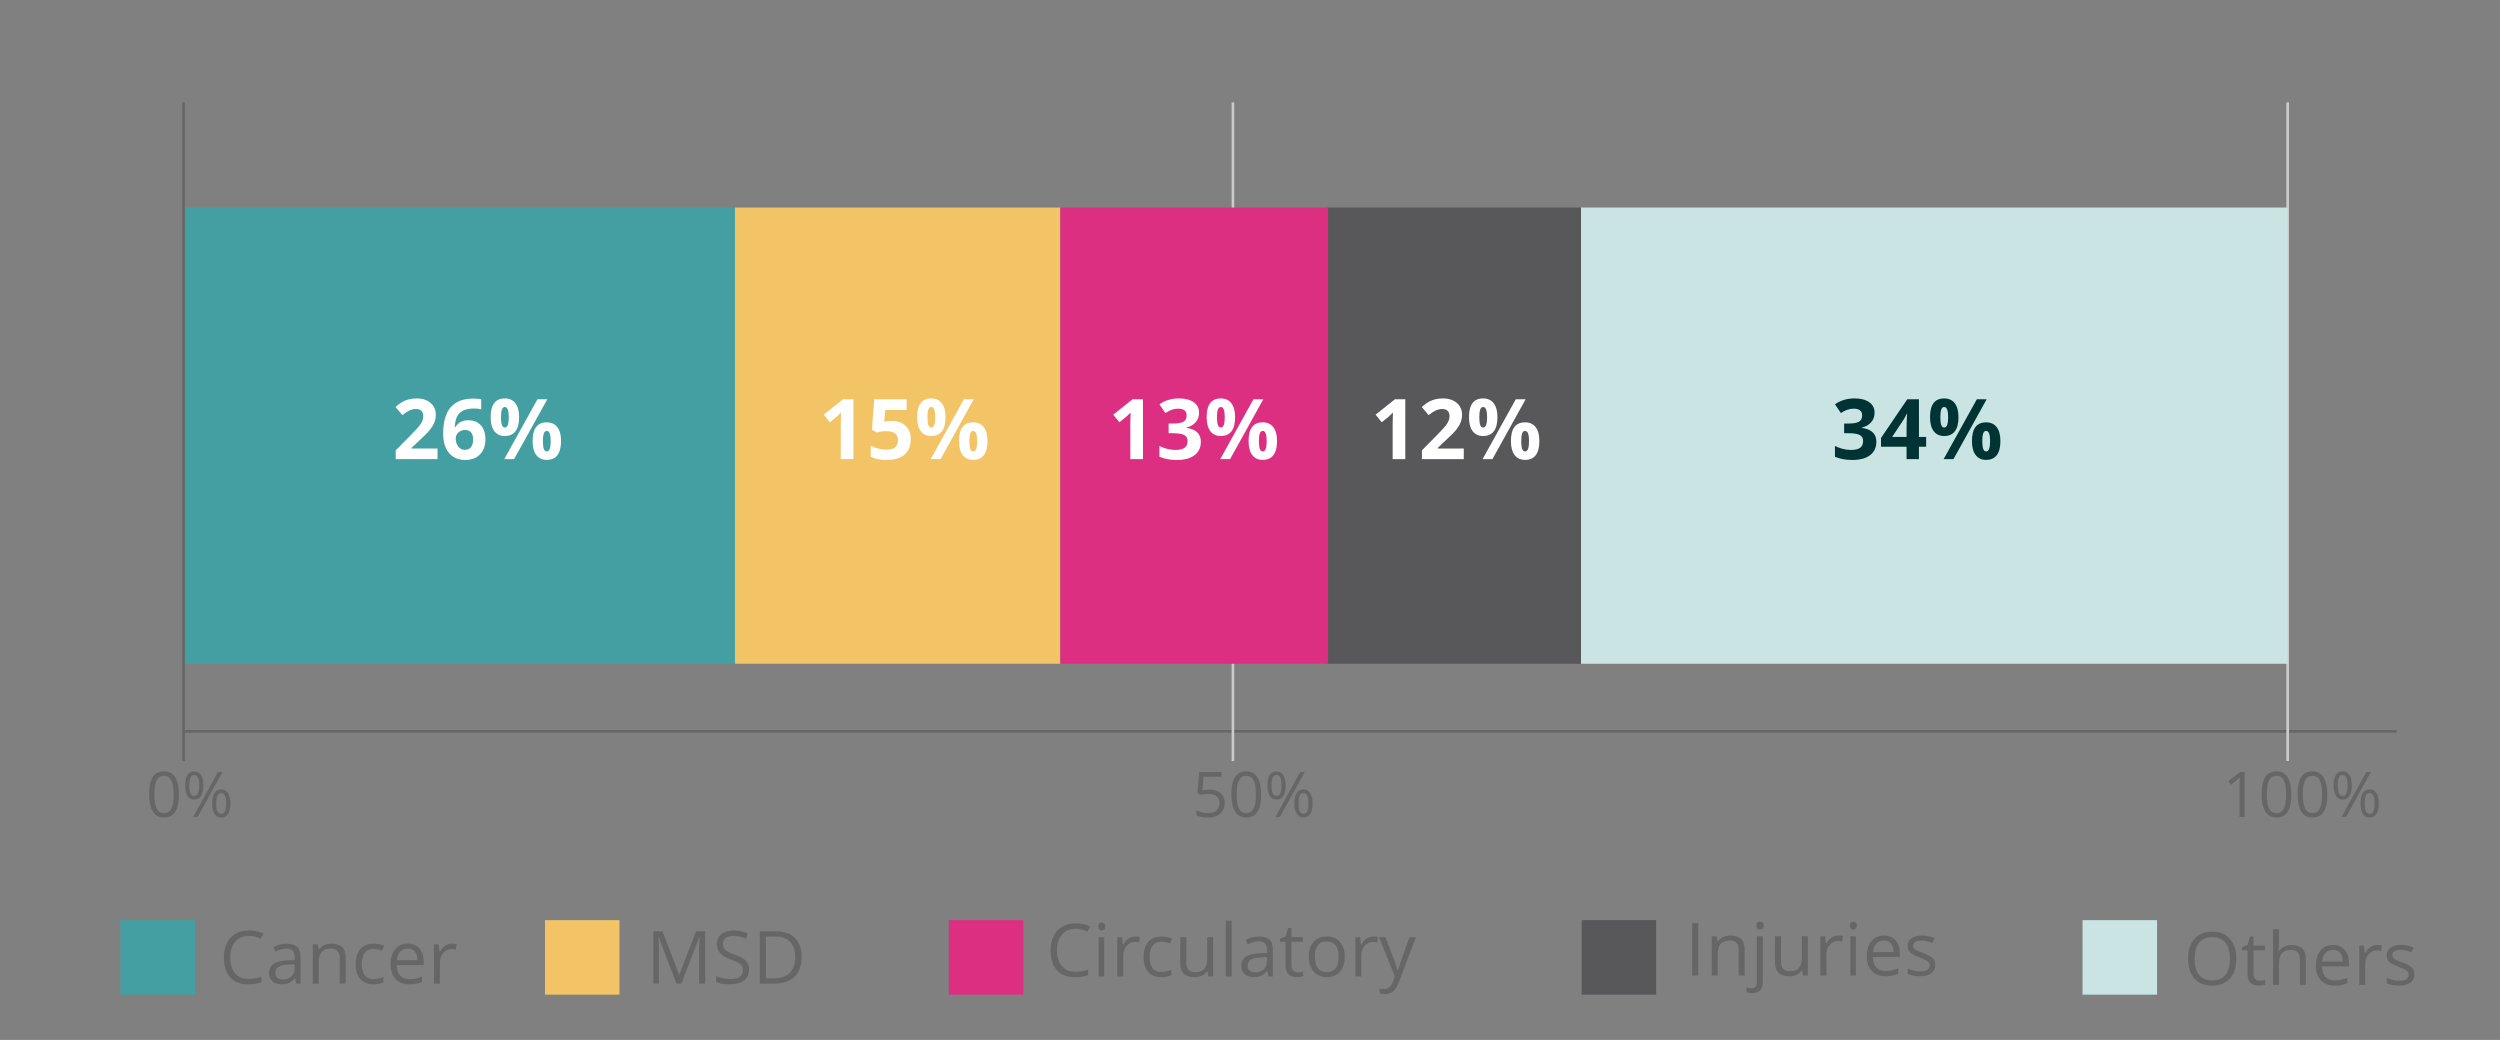 <?xml version="1.0" encoding="utf-8"?>
<!-- Generator: Adobe Illustrator 16.0.0, SVG Export Plug-In . SVG Version: 6.00 Build 0)  -->
<!DOCTYPE svg PUBLIC "-//W3C//DTD SVG 1.1//EN" "http://www.w3.org/Graphics/SVG/1.1/DTD/svg11.dtd">
<svg version="1.1" id="Capa_1" xmlns="http://www.w3.org/2000/svg" xmlns:xlink="http://www.w3.org/1999/xlink" x="0px" y="0px"
	 width="477px" height="198.425px" viewBox="0 0 477 198.425" enable-background="new 0 0 477 198.425" xml:space="preserve">
<rect x="0" y="0" width="477" height="198.425" fill="#808080" stroke="none"/>
<g id="Capa_1_1_">
</g>
<rect x="35.281" y="39.598" fill="#449FA2" width="104.954" height="87.048"/>
<line fill="none" stroke="#666666" stroke-width="0.5" stroke-miterlimit="10" x1="35.029" y1="139.537" x2="457.284" y2="139.537"/>
<g>
	<line fill="none" stroke="#CCCCCC" stroke-width="0.5" stroke-miterlimit="10" x1="235.24" y1="145.203" x2="235.24" y2="19.535"/>
	<line fill="none" stroke="#CCCCCC" stroke-width="0.5" stroke-miterlimit="10" x1="436.49" y1="145.203" x2="436.49" y2="19.535"/>
</g>
<g>
	<path fill="#666666" d="M28.46,151.57c0-1.488,0.23-2.598,0.699-3.318c0.466-0.721,1.178-1.082,2.134-1.082
		c0.929,0,1.634,0.377,2.116,1.129c0.479,0.756,0.723,1.848,0.723,3.273c0,1.479-0.232,2.588-0.699,3.316
		c-0.467,0.73-1.18,1.098-2.14,1.098c-0.925,0-1.628-0.375-2.11-1.121C28.702,154.115,28.46,153.018,28.46,151.57z M29.456,151.57
		c0,1.244,0.146,2.148,0.438,2.717c0.293,0.566,0.759,0.854,1.397,0.854c0.646,0,1.116-0.287,1.404-0.861
		c0.291-0.572,0.438-1.479,0.438-2.701c0-1.229-0.146-2.127-0.438-2.697s-0.759-0.855-1.404-0.855c-0.643,0-1.104,0.279-1.397,0.846
		C29.603,149.425,29.456,150.328,29.456,151.57z"/>
	<path fill="#666666" d="M35.333,149.854c0-0.886,0.145-1.554,0.433-2.002c0.289-0.446,0.717-0.672,1.281-0.672
		c0.563,0,0.997,0.229,1.3,0.694c0.305,0.465,0.455,1.125,0.455,1.979c0,0.895-0.147,1.564-0.445,2.021
		c-0.298,0.455-0.73,0.685-1.31,0.685c-0.542,0-0.963-0.231-1.264-0.697C35.484,151.396,35.333,150.727,35.333,149.854z
		 M36.124,149.854c0,0.666,0.069,1.164,0.217,1.496c0.146,0.334,0.38,0.5,0.706,0.5c0.644,0,0.964-0.666,0.964-1.996
		c0-1.326-0.32-1.987-0.964-1.987c-0.325,0-0.563,0.164-0.706,0.493S36.124,149.188,36.124,149.854z M36.848,155.869l4.739-8.566
		h0.864l-4.739,8.566H36.848z M40.479,153.289c0-0.887,0.146-1.555,0.437-2.002c0.29-0.449,0.718-0.676,1.286-0.676
		c0.552,0,0.979,0.229,1.292,0.688c0.309,0.459,0.463,1.121,0.463,1.988c0,0.887-0.148,1.56-0.446,2.014
		c-0.297,0.455-0.732,0.685-1.309,0.685c-0.555,0-0.979-0.229-1.274-0.694C40.626,154.824,40.479,154.158,40.479,153.289z
		 M41.27,153.289c0,0.668,0.071,1.166,0.217,1.494c0.146,0.328,0.385,0.492,0.711,0.492c0.329,0,0.572-0.16,0.729-0.486
		c0.157-0.324,0.235-0.824,0.235-1.5c0-0.666-0.078-1.162-0.235-1.48c-0.155-0.322-0.398-0.48-0.729-0.48
		c-0.328,0-0.563,0.158-0.711,0.48C41.341,152.126,41.27,152.623,41.27,153.289z"/>
</g>
<g>
	<path fill="#666666" d="M228.276,155.518v-0.938c0.272,0.174,0.612,0.313,1.021,0.412c0.406,0.098,0.808,0.146,1.201,0.146
		c0.688,0,1.222-0.16,1.604-0.48c0.381-0.324,0.57-0.791,0.57-1.402c0-1.191-0.732-1.787-2.199-1.787
		c-0.371,0-0.867,0.057-1.489,0.168l-0.504-0.32l0.325-4.008h4.261v0.893h-3.43l-0.217,2.576c0.449-0.082,0.896-0.123,1.342-0.123
		c0.903,0,1.613,0.225,2.132,0.666c0.521,0.445,0.776,1.055,0.776,1.826c0,0.889-0.282,1.584-0.85,2.09
		c-0.563,0.506-1.343,0.758-2.335,0.758C229.52,155.986,228.783,155.83,228.276,155.518z"/>
	<path fill="#666666" d="M234.955,151.57c0-1.488,0.23-2.598,0.696-3.318c0.469-0.721,1.181-1.082,2.137-1.082
		c0.929,0,1.634,0.377,2.114,1.129c0.48,0.756,0.726,1.848,0.726,3.273c0,1.479-0.232,2.588-0.699,3.316
		c-0.467,0.73-1.18,1.098-2.14,1.098c-0.928,0-1.628-0.375-2.11-1.121C235.196,154.115,234.955,153.018,234.955,151.57z
		 M235.951,151.57c0,1.244,0.146,2.148,0.438,2.717c0.293,0.566,0.76,0.854,1.398,0.854c0.646,0,1.113-0.287,1.404-0.861
		c0.291-0.572,0.438-1.479,0.438-2.701c0-1.229-0.146-2.127-0.438-2.697s-0.758-0.855-1.404-0.855c-0.643,0-1.105,0.279-1.398,0.846
		C236.096,149.425,235.951,150.328,235.951,151.57z"/>
	<path fill="#666666" d="M241.828,149.854c0-0.886,0.143-1.554,0.432-2.002c0.289-0.446,0.717-0.672,1.281-0.672
		c0.563,0,0.998,0.229,1.301,0.694c0.305,0.465,0.455,1.125,0.455,1.979c0,0.895-0.148,1.564-0.445,2.021
		c-0.299,0.455-0.731,0.685-1.311,0.685c-0.541,0-0.963-0.231-1.267-0.697C241.979,151.396,241.828,150.727,241.828,149.854z
		 M242.619,149.854c0,0.666,0.069,1.164,0.217,1.496c0.145,0.334,0.379,0.5,0.705,0.5c0.645,0,0.965-0.666,0.965-1.996
		c0-1.326-0.32-1.987-0.965-1.987c-0.324,0-0.563,0.164-0.705,0.493C242.692,148.689,242.619,149.188,242.619,149.854z
		 M243.342,155.869l4.738-8.566h0.862l-4.737,8.566H243.342z M246.973,153.289c0-0.887,0.146-1.555,0.437-2.002
		c0.286-0.449,0.719-0.676,1.282-0.676c0.556,0,0.982,0.229,1.293,0.688c0.312,0.459,0.466,1.121,0.466,1.988
		c0,0.887-0.148,1.56-0.447,2.014c-0.297,0.455-0.73,0.685-1.312,0.685c-0.551,0-0.977-0.229-1.271-0.694
		C247.121,154.824,246.973,154.158,246.973,153.289z M247.764,153.289c0,0.668,0.072,1.166,0.217,1.494
		c0.146,0.328,0.383,0.492,0.711,0.492c0.33,0,0.572-0.16,0.729-0.486c0.158-0.324,0.236-0.824,0.236-1.5
		c0-0.666-0.078-1.162-0.236-1.48c-0.156-0.322-0.396-0.48-0.729-0.48c-0.328,0-0.563,0.158-0.711,0.48
		C247.836,152.126,247.764,152.623,247.764,153.289z"/>
</g>
<g>
	<path fill="#666666" d="M425.157,149.055l2.271-1.753h0.842v8.566h-0.973v-6.104c0-0.509,0.018-0.986,0.047-1.438
		c-0.082,0.082-0.174,0.168-0.273,0.258c-0.102,0.09-0.563,0.471-1.396,1.144L425.157,149.055z"/>
	<path fill="#666666" d="M431.516,151.57c0-1.488,0.234-2.598,0.699-3.318c0.467-0.721,1.178-1.082,2.135-1.082
		c0.93,0,1.635,0.377,2.115,1.129c0.479,0.756,0.725,1.848,0.725,3.273c0,1.479-0.234,2.588-0.699,3.316
		c-0.467,0.73-1.18,1.098-2.141,1.098c-0.926,0-1.629-0.375-2.109-1.121C431.758,154.115,431.516,153.018,431.516,151.57z
		 M432.512,151.57c0,1.244,0.146,2.148,0.438,2.717c0.292,0.567,0.761,0.854,1.396,0.854c0.646,0,1.117-0.287,1.406-0.861
		c0.291-0.572,0.438-1.479,0.438-2.701c0-1.229-0.146-2.127-0.438-2.697c-0.289-0.57-0.761-0.855-1.406-0.855
		c-0.642,0-1.104,0.279-1.396,0.846C432.656,149.425,432.512,150.328,432.512,151.57z"/>
	<path fill="#666666" d="M438.379,151.57c0-1.488,0.229-2.598,0.696-3.318c0.468-0.719,1.181-1.082,2.136-1.082
		c0.93,0,1.635,0.377,2.114,1.129c0.48,0.756,0.726,1.848,0.726,3.273c0,1.479-0.232,2.588-0.699,3.316
		c-0.467,0.73-1.18,1.098-2.141,1.098c-0.927,0-1.627-0.375-2.109-1.121C438.616,154.115,438.379,153.018,438.379,151.57z
		 M439.375,151.57c0,1.244,0.146,2.148,0.438,2.717c0.293,0.566,0.76,0.854,1.398,0.854c0.646,0,1.112-0.287,1.403-0.861
		c0.291-0.572,0.438-1.479,0.438-2.701c0-1.229-0.146-2.127-0.438-2.697s-0.76-0.855-1.403-0.855s-1.105,0.279-1.398,0.846
		C439.52,149.425,439.375,150.328,439.375,151.57z"/>
	<path fill="#666666" d="M445.252,149.854c0-0.886,0.145-1.554,0.434-2.002c0.287-0.446,0.715-0.672,1.279-0.672
		c0.563,0,0.998,0.229,1.301,0.694c0.305,0.465,0.455,1.125,0.455,1.979c0,0.895-0.148,1.564-0.445,2.021
		c-0.297,0.455-0.734,0.685-1.311,0.685c-0.543,0-0.963-0.231-1.267-0.697C445.401,151.396,445.252,150.727,445.252,149.854z
		 M446.043,149.854c0,0.666,0.069,1.164,0.217,1.496c0.146,0.334,0.381,0.5,0.705,0.5c0.645,0,0.965-0.666,0.965-1.996
		c0-1.326-0.32-1.987-0.965-1.987c-0.324,0-0.563,0.164-0.705,0.493C446.115,148.689,446.043,149.188,446.043,149.854z
		 M446.766,155.869l4.738-8.566h0.86l-4.735,8.566H446.766z M450.397,153.289c0-0.887,0.145-1.555,0.434-2.002
		c0.289-0.449,0.722-0.676,1.285-0.676c0.556,0,0.982,0.229,1.291,0.688c0.313,0.459,0.465,1.121,0.465,1.988
		c0,0.887-0.146,1.56-0.444,2.014c-0.297,0.455-0.732,0.685-1.312,0.685c-0.551,0-0.977-0.229-1.271-0.694
		C450.545,154.824,450.397,154.158,450.397,153.289z M451.188,153.289c0,0.668,0.07,1.166,0.217,1.494
		c0.147,0.328,0.383,0.492,0.711,0.492c0.33,0,0.572-0.16,0.729-0.486c0.158-0.324,0.233-0.824,0.233-1.5
		c0-0.666-0.075-1.162-0.233-1.48c-0.154-0.322-0.398-0.48-0.729-0.48s-0.563,0.158-0.711,0.48
		C451.258,152.126,451.188,152.623,451.188,153.289z"/>
</g>
<rect x="253.147" y="39.598" fill="#58585A" width="48.512" height="87.048"/>
<rect x="301.656" y="39.598" fill="#CAE4E4" width="134.832" height="87.048"/>
<g>
	<path fill="#003333" d="M357.67,78.74c0,0.714-0.22,1.32-0.648,1.82c-0.434,0.5-1.039,0.844-1.82,1.031v0.047
		c0.922,0.114,1.619,0.395,2.097,0.84c0.473,0.445,0.711,1.046,0.711,1.801c0,1.099-0.398,1.954-1.195,2.566
		c-0.797,0.612-1.938,0.918-3.414,0.918c-1.24,0-2.34-0.206-3.297-0.617v-2.055c0.438,0.224,0.93,0.406,1.461,0.547
		c0.531,0.141,1.057,0.211,1.578,0.211c0.797,0,1.385-0.136,1.766-0.406c0.379-0.271,0.57-0.706,0.57-1.305
		c0-0.536-0.219-0.917-0.656-1.141c-0.437-0.224-1.137-0.336-2.094-0.336h-0.867v-1.852h0.883c0.888,0,1.531-0.116,1.941-0.348
		c0.408-0.231,0.613-0.629,0.613-1.191c0-0.864-0.543-1.297-1.625-1.297c-0.375,0-0.761,0.063-1.146,0.188
		c-0.389,0.125-0.82,0.341-1.293,0.648l-1.117-1.664c1.041-0.75,2.283-1.125,3.729-1.125c1.182,0,2.113,0.239,2.801,0.719
		C357.323,77.22,357.67,77.886,357.67,78.74z"/>
	<path fill="#003333" d="M367.506,85.24h-1.375v2.367h-2.359V85.24h-4.875v-1.68l5.008-7.375h2.229v7.18h1.375L367.506,85.24
		L367.506,85.24z M363.772,83.365v-1.938c0-0.323,0.012-0.792,0.039-1.406c0.025-0.614,0.047-0.972,0.063-1.07h-0.063
		c-0.193,0.427-0.426,0.844-0.695,1.25l-2.094,3.164H363.772z"/>
	<path fill="#003333" d="M373.678,79.592c0,1.198-0.232,2.098-0.695,2.699c-0.465,0.602-1.145,0.902-2.039,0.902
		c-0.856,0-1.521-0.309-1.992-0.926c-0.469-0.617-0.703-1.509-0.703-2.676c0-2.38,0.898-3.57,2.695-3.57
		c0.879,0,1.555,0.309,2.027,0.926C373.442,77.564,373.678,78.446,373.678,79.592z M370.217,79.607c0,0.661,0.059,1.155,0.176,1.48
		c0.117,0.325,0.305,0.488,0.566,0.488c0.5,0,0.75-0.656,0.75-1.969c0-1.302-0.25-1.953-0.75-1.953c-0.265,0-0.449,0.16-0.566,0.48
		C370.276,78.453,370.217,78.946,370.217,79.607z M379.053,76.186l-6.336,11.422h-1.875l6.336-11.422H379.053z M381.678,84.154
		c0,1.192-0.232,2.09-0.695,2.691c-0.465,0.604-1.145,0.902-2.039,0.902c-0.856,0-1.521-0.309-1.992-0.926
		c-0.469-0.617-0.703-1.507-0.703-2.668c0-2.38,0.898-3.57,2.695-3.57c0.879,0,1.555,0.309,2.027,0.926
		C381.442,82.127,381.678,83.009,381.678,84.154z M378.217,84.17c0,0.661,0.059,1.155,0.176,1.48
		c0.117,0.325,0.305,0.488,0.566,0.488c0.5,0,0.75-0.656,0.75-1.969c0-1.302-0.25-1.953-0.75-1.953c-0.265,0-0.449,0.16-0.566,0.48
		C378.276,83.016,378.217,83.509,378.217,84.17z"/>
</g>
<g>
	<path fill="#FFFFFF" d="M268.133,87.607h-2.414v-6.609l0.023-1.086l0.036-1.188c-0.397,0.401-0.68,0.664-0.836,0.789l-1.313,1.055
		l-1.164-1.453l3.68-2.93h1.984L268.133,87.607L268.133,87.607z"/>
	<path fill="#FFFFFF" d="M279.281,87.607h-7.981v-1.68l2.867-2.898c0.85-0.87,1.401-1.473,1.664-1.809
		c0.262-0.336,0.446-0.646,0.563-0.934c0.115-0.286,0.172-0.583,0.172-0.891c0-0.458-0.125-0.8-0.379-1.023
		c-0.252-0.224-0.59-0.336-1.012-0.336c-0.441,0-0.871,0.102-1.289,0.305c-0.416,0.203-0.854,0.492-1.305,0.867l-1.313-1.555
		c0.563-0.479,1.029-0.817,1.398-1.016c0.371-0.198,0.771-0.351,1.211-0.457c0.438-0.106,0.928-0.16,1.469-0.16
		c0.715,0,1.344,0.13,1.891,0.391c0.549,0.261,0.976,0.625,1.273,1.094c0.303,0.469,0.453,1.005,0.453,1.609
		c0,0.526-0.092,1.02-0.277,1.479c-0.184,0.461-0.471,0.934-0.856,1.418c-0.39,0.484-1.07,1.175-2.054,2.07l-1.469,1.383v0.109
		h4.979v2.034H279.281z"/>
	<path fill="#FFFFFF" d="M285.711,79.592c0,1.198-0.23,2.098-0.695,2.699c-0.463,0.602-1.143,0.902-2.039,0.902
		c-0.856,0-1.521-0.309-1.992-0.926c-0.469-0.617-0.703-1.509-0.703-2.676c0-2.38,0.898-3.57,2.695-3.57
		c0.881,0,1.56,0.309,2.027,0.926C285.477,77.564,285.711,78.446,285.711,79.592z M282.25,79.607c0,0.661,0.059,1.155,0.176,1.48
		c0.117,0.325,0.307,0.488,0.566,0.488c0.5,0,0.75-0.656,0.75-1.969c0-1.302-0.25-1.953-0.75-1.953c-0.263,0-0.449,0.16-0.566,0.48
		C282.309,78.453,282.25,78.946,282.25,79.607z M291.086,76.186l-6.336,11.422h-1.875l6.336-11.422H291.086z M293.711,84.154
		c0,1.192-0.23,2.09-0.695,2.691c-0.463,0.604-1.143,0.902-2.039,0.902c-0.856,0-1.521-0.309-1.992-0.926
		c-0.469-0.617-0.703-1.507-0.703-2.668c0-2.38,0.898-3.57,2.695-3.57c0.881,0,1.56,0.309,2.027,0.926
		C293.477,82.127,293.711,83.009,293.711,84.154z M290.25,84.17c0,0.661,0.059,1.155,0.176,1.48
		c0.117,0.325,0.307,0.488,0.566,0.488c0.5,0,0.75-0.656,0.75-1.969c0-1.302-0.25-1.953-0.75-1.953c-0.263,0-0.449,0.16-0.566,0.48
		C290.309,83.016,290.25,83.509,290.25,84.17z"/>
</g>
<g>
	<rect x="140.235" y="39.598" fill="#F2C466" width="62.075" height="87.048"/>
	<g>
		<path fill="#FFFFFF" d="M162.835,87.607h-2.414v-6.609l0.021-1.086l0.039-1.188c-0.398,0.401-0.68,0.664-0.836,0.789l-1.313,1.055
			l-1.164-1.453l3.68-2.93h1.984L162.835,87.607L162.835,87.607z"/>
		<path fill="#FFFFFF" d="M170.156,80.311c1.104,0,1.98,0.31,2.637,0.93c0.654,0.62,0.979,1.469,0.979,2.547
			c0,1.276-0.394,2.258-1.18,2.945s-1.911,1.031-3.375,1.031c-1.271,0-2.297-0.206-3.078-0.617v-2.086
			c0.411,0.219,0.894,0.397,1.438,0.535c0.547,0.138,1.063,0.207,1.555,0.207c1.474,0,2.211-0.604,2.211-1.813
			c0-1.151-0.763-1.727-2.289-1.727c-0.276,0-0.581,0.027-0.914,0.082c-0.333,0.055-0.604,0.113-0.813,0.176l-0.961-0.516l0.43-5.82
			h6.195v2.047h-4.078l-0.211,2.242l0.271-0.055C169.293,80.347,169.686,80.311,170.156,80.311z"/>
		<path fill="#FFFFFF" d="M180.413,79.592c0,1.198-0.231,2.098-0.695,2.699s-1.144,0.902-2.039,0.902
			c-0.856,0-1.521-0.309-1.992-0.926c-0.469-0.617-0.703-1.509-0.703-2.676c0-2.38,0.898-3.57,2.695-3.57
			c0.88,0,1.556,0.309,2.027,0.926C180.177,77.564,180.413,78.446,180.413,79.592z M176.952,79.607c0,0.661,0.059,1.155,0.176,1.48
			c0.117,0.325,0.306,0.488,0.563,0.488c0.5,0,0.75-0.656,0.75-1.969c0-1.302-0.25-1.953-0.75-1.953c-0.261,0-0.446,0.16-0.563,0.48
			C177.011,78.453,176.952,78.946,176.952,79.607z M185.788,76.186l-6.336,11.422h-1.875l6.336-11.422H185.788z M188.413,84.154
			c0,1.192-0.232,2.09-0.696,2.691c-0.464,0.604-1.144,0.902-2.039,0.902c-0.859,0-1.521-0.309-1.992-0.926
			c-0.469-0.617-0.703-1.507-0.703-2.668c0-2.38,0.898-3.57,2.695-3.57c0.88,0,1.556,0.309,2.027,0.926
			C188.177,82.127,188.413,83.009,188.413,84.154z M184.952,84.17c0,0.661,0.059,1.155,0.176,1.48
			c0.117,0.325,0.306,0.488,0.563,0.488c0.5,0,0.75-0.656,0.75-1.969c0-1.302-0.25-1.953-0.75-1.953c-0.261,0-0.446,0.16-0.563,0.48
			C185.011,83.016,184.952,83.509,184.952,84.17z"/>
	</g>
</g>
<g>
	<rect x="202.31" y="39.598" fill="#DC2F82" width="51.088" height="87.048"/>
	<g>
		<path fill="#FFFFFF" d="M218.079,87.607h-2.414v-6.609l0.021-1.086l0.039-1.188c-0.398,0.401-0.68,0.664-0.836,0.789l-1.313,1.055
			l-1.164-1.453l3.68-2.93h1.984L218.079,87.607L218.079,87.607z"/>
		<path fill="#FFFFFF" d="M228.782,78.74c0,0.714-0.219,1.32-0.648,1.82s-1.039,0.844-1.82,1.031v0.047
			c0.925,0.114,1.62,0.395,2.097,0.84c0.474,0.445,0.711,1.046,0.711,1.801c0,1.099-0.398,1.954-1.195,2.566
			c-0.797,0.612-1.935,0.918-3.414,0.918c-1.239,0-2.339-0.206-3.297-0.617v-2.055c0.442,0.224,0.93,0.406,1.461,0.547
			c0.531,0.141,1.059,0.211,1.578,0.211c0.797,0,1.386-0.136,1.766-0.406c0.381-0.27,0.57-0.706,0.57-1.305
			c0-0.536-0.219-0.917-0.656-1.141c-0.437-0.224-1.136-0.336-2.094-0.336h-0.867v-1.852h0.883c0.889,0,1.532-0.116,1.941-0.348
			s0.613-0.629,0.613-1.191c0-0.864-0.542-1.297-1.625-1.297c-0.375,0-0.757,0.063-1.146,0.188
			c-0.388,0.125-0.816,0.341-1.293,0.648l-1.117-1.664c1.042-0.75,2.284-1.125,3.729-1.125c1.183,0,2.116,0.239,2.801,0.719
			C228.442,77.219,228.782,77.886,228.782,78.74z"/>
		<path fill="#FFFFFF" d="M235.657,79.592c0,1.198-0.231,2.098-0.695,2.699s-1.144,0.902-2.039,0.902
			c-0.859,0-1.521-0.309-1.992-0.926c-0.469-0.617-0.703-1.509-0.703-2.676c0-2.38,0.898-3.57,2.695-3.57
			c0.88,0,1.556,0.309,2.027,0.926C235.421,77.564,235.657,78.446,235.657,79.592z M232.197,79.607c0,0.661,0.059,1.155,0.176,1.48
			c0.117,0.325,0.306,0.488,0.563,0.488c0.5,0,0.75-0.656,0.75-1.969c0-1.302-0.25-1.953-0.75-1.953c-0.261,0-0.446,0.16-0.563,0.48
			C232.255,78.453,232.197,78.946,232.197,79.607z M241.032,76.186l-6.336,11.422h-1.875l6.336-11.422H241.032z M243.657,84.154
			c0,1.192-0.231,2.09-0.695,2.691c-0.464,0.601-1.144,0.902-2.039,0.902c-0.859,0-1.521-0.309-1.992-0.926
			c-0.469-0.617-0.703-1.507-0.703-2.668c0-2.38,0.898-3.57,2.695-3.57c0.88,0,1.556,0.309,2.027,0.926
			C243.421,82.126,243.657,83.009,243.657,84.154z M240.197,84.17c0,0.661,0.059,1.155,0.176,1.48
			c0.117,0.325,0.306,0.488,0.563,0.488c0.5,0,0.75-0.656,0.75-1.969c0-1.302-0.25-1.953-0.75-1.953c-0.261,0-0.446,0.16-0.563,0.48
			C240.255,83.016,240.197,83.509,240.197,84.17z"/>
	</g>
</g>
<g>
	<path fill="#FFFFFF" d="M83.484,87.607H75.5v-1.68l2.867-2.898c0.849-0.87,1.4-1.473,1.661-1.809
		c0.264-0.336,0.448-0.646,0.563-0.934s0.172-0.583,0.172-0.891c0-0.458-0.126-0.8-0.379-1.023c-0.253-0.223-0.59-0.336-1.012-0.336
		c-0.442,0-0.872,0.102-1.289,0.305c-0.417,0.203-0.854,0.492-1.308,0.867l-1.313-1.555c0.563-0.479,1.028-0.817,1.396-1.016
		c0.369-0.199,0.772-0.351,1.212-0.457c0.438-0.106,0.928-0.16,1.47-0.16c0.714,0,1.344,0.13,1.891,0.391
		c0.547,0.261,0.975,0.625,1.273,1.094c0.301,0.469,0.453,1.005,0.453,1.609c0,0.526-0.096,1.02-0.277,1.479
		c-0.184,0.46-0.472,0.934-0.859,1.418c-0.387,0.484-1.068,1.175-2.051,2.07l-1.469,1.383v0.109h4.977v2.034H83.484z"/>
	<path fill="#FFFFFF" d="M84.554,82.756c0-2.261,0.479-3.942,1.434-5.047c0.956-1.105,2.39-1.656,4.293-1.656
		c0.651,0,1.161,0.039,1.531,0.117v1.93c-0.464-0.104-0.922-0.156-1.375-0.156c-0.828,0-1.504,0.125-2.024,0.375
		c-0.523,0.25-0.915,0.62-1.179,1.109c-0.261,0.489-0.414,1.185-0.461,2.086h0.104c0.516-0.886,1.341-1.328,2.477-1.328
		c1.021,0,1.82,0.32,2.398,0.961s0.867,1.526,0.867,2.656c0,1.219-0.347,2.184-1.031,2.896c-0.688,0.711-1.644,1.066-2.859,1.066
		c-0.844,0-1.579-0.195-2.207-0.586c-0.628-0.391-1.109-0.961-1.453-1.711C84.726,84.717,84.554,83.813,84.554,82.756z
		 M88.679,85.834c0.516,0,0.911-0.173,1.188-0.52c0.274-0.347,0.411-0.84,0.411-1.48c0-0.558-0.129-0.996-0.387-1.316
		s-0.646-0.48-1.168-0.48c-0.489,0-0.907,0.159-1.254,0.477s-0.52,0.688-0.52,1.109c0,0.62,0.161,1.144,0.485,1.57
		C87.765,85.62,88.179,85.834,88.679,85.834z"/>
	<path fill="#FFFFFF" d="M99.047,79.592c0,1.198-0.231,2.098-0.695,2.699s-1.144,0.902-2.039,0.902
		c-0.856,0-1.521-0.309-1.992-0.926c-0.469-0.617-0.7-1.509-0.7-2.676c0-2.38,0.896-3.57,2.692-3.57c0.88,0,1.559,0.309,2.027,0.926
		C98.811,77.564,99.047,78.446,99.047,79.592z M95.586,79.607c0,0.661,0.059,1.155,0.176,1.48c0.117,0.325,0.306,0.488,0.566,0.488
		c0.5,0,0.75-0.656,0.75-1.969c0-1.302-0.25-1.953-0.75-1.953c-0.264,0-0.449,0.16-0.566,0.48
		C95.645,78.453,95.586,78.946,95.586,79.607z M104.422,76.186l-6.336,11.422h-1.875l6.336-11.422H104.422z M107.047,84.154
		c0,1.192-0.231,2.09-0.695,2.691c-0.464,0.601-1.144,0.902-2.039,0.902c-0.856,0-1.521-0.309-1.992-0.926
		c-0.469-0.617-0.7-1.507-0.7-2.668c0-2.38,0.896-3.57,2.692-3.57c0.88,0,1.559,0.309,2.027,0.926
		C106.811,82.126,107.047,83.009,107.047,84.154z M103.586,84.17c0,0.661,0.059,1.155,0.176,1.48
		c0.117,0.325,0.306,0.488,0.566,0.488c0.5,0,0.75-0.656,0.75-1.969c0-1.302-0.25-1.953-0.75-1.953c-0.264,0-0.449,0.16-0.566,0.48
		C103.645,83.016,103.586,83.509,103.586,84.17z"/>
</g>
<line fill="none" stroke="#666666" stroke-width="0.5" stroke-miterlimit="10" x1="35.029" y1="145.203" x2="35.029" y2="19.535"/>
<g>
	<g>
		<rect x="22.99" y="175.564" fill="#449FA2" width="14.217" height="14.217"/>
		<g>
			<path fill="#666666" d="M42.717,182.66c0-1.029,0.188-1.932,0.57-2.707c0.381-0.771,0.936-1.369,1.662-1.789
				c0.725-0.418,1.579-0.629,2.563-0.629c1.049,0,1.965,0.191,2.748,0.574l-0.492,0.998c-0.756-0.355-1.516-0.533-2.271-0.533
				c-1.101,0-1.965,0.365-2.604,1.098c-0.635,0.73-0.953,1.73-0.953,3.002c0,1.309,0.31,2.316,0.921,3.027
				c0.612,0.713,1.485,1.07,2.62,1.07c0.697,0,1.492-0.125,2.39-0.377v1.021c-0.691,0.262-1.551,0.396-2.563,0.396
				c-1.475,0-2.604-0.446-3.397-1.343C43.115,185.576,42.717,184.307,42.717,182.66z"/>
			<path fill="#666666" d="M51.336,185.609c0-1.51,1.213-2.301,3.637-2.373l1.271-0.041v-0.471c0-0.598-0.125-1.035-0.379-1.318
				c-0.255-0.283-0.654-0.426-1.214-0.426c-0.623,0-1.325,0.191-2.112,0.582l-0.354-0.871c0.369-0.197,0.771-0.354,1.213-0.465
				c0.438-0.111,0.881-0.168,1.322-0.168c0.896,0,1.555,0.195,1.982,0.594c0.43,0.396,0.646,1.033,0.646,1.908v5.109h-0.84
				l-0.228-1.053H56.23c-0.373,0.463-0.746,0.777-1.117,0.941c-0.366,0.164-0.832,0.246-1.389,0.246
				c-0.746,0-1.33-0.188-1.754-0.572C51.547,186.855,51.336,186.314,51.336,185.609z M52.541,185.623
				c0,0.412,0.123,0.729,0.371,0.941s0.594,0.32,1.041,0.32c0.705,0,1.258-0.191,1.657-0.584c0.404-0.389,0.604-0.934,0.604-1.635
				v-0.682l-1.133,0.049c-0.898,0.031-1.549,0.174-1.947,0.424C52.74,184.708,52.541,185.098,52.541,185.623z"/>
			<path fill="#666666" d="M59.683,187.673v-7.491h0.924l0.187,1.012h0.057c0.23-0.362,0.562-0.646,0.979-0.849
				c0.42-0.2,0.887-0.301,1.399-0.301c0.9,0,1.582,0.217,2.035,0.651c0.455,0.437,0.688,1.132,0.688,2.089v4.889h-1.137v-4.854
				c0-0.612-0.141-1.067-0.418-1.37c-0.274-0.302-0.713-0.451-1.307-0.451c-0.781,0-1.355,0.211-1.723,0.637
				c-0.365,0.429-0.55,1.125-0.55,2.105v3.938h-1.135V187.673z"/>
			<path fill="#666666" d="M67.859,183.977c0-1.254,0.304-2.224,0.898-2.906c0.6-0.685,1.457-1.024,2.574-1.024
				c0.356,0,0.721,0.039,1.08,0.117c0.356,0.076,0.643,0.168,0.848,0.272l-0.35,0.963c-0.25-0.103-0.523-0.185-0.82-0.25
				c-0.295-0.063-0.557-0.101-0.785-0.101c-1.521,0-2.283,0.974-2.283,2.912c0,0.922,0.188,1.627,0.56,2.119
				c0.373,0.492,0.922,0.737,1.649,0.737c0.623,0,1.267-0.135,1.92-0.401v1.004c-0.502,0.263-1.133,0.392-1.895,0.392
				c-1.084,0-1.922-0.334-2.512-1.002C68.154,186.143,67.859,185.197,67.859,183.977z"/>
			<path fill="#666666" d="M74.525,183.988c0-1.207,0.295-2.166,0.892-2.877c0.594-0.711,1.391-1.066,2.391-1.066
				c0.938,0,1.676,0.311,2.221,0.928c0.545,0.615,0.816,1.436,0.816,2.441v0.719H75.69c0.021,0.883,0.246,1.549,0.668,2.002
				c0.422,0.457,1.021,0.688,1.785,0.688c0.803,0,1.6-0.17,2.385-0.506v1.014c-0.397,0.172-0.776,0.297-1.135,0.371
				c-0.354,0.074-0.787,0.111-1.291,0.111c-1.104,0-1.979-0.336-2.615-1.014C74.845,186.123,74.525,185.188,74.525,183.988z
				 M75.713,183.208h3.926c0-0.715-0.16-1.265-0.479-1.644c-0.318-0.381-0.775-0.571-1.369-0.571c-0.604,0-1.084,0.196-1.439,0.588
				C75.988,181.975,75.777,182.518,75.713,183.208z"/>
			<path fill="#666666" d="M82.795,187.673v-7.491h0.924l0.139,1.396h0.062c0.276-0.49,0.61-0.867,1.006-1.134
				c0.395-0.267,0.822-0.397,1.293-0.397c0.332,0,0.633,0.027,0.896,0.084l-0.155,1.062c-0.312-0.067-0.582-0.104-0.82-0.104
				c-0.604,0-1.123,0.246-1.555,0.738c-0.433,0.49-0.646,1.104-0.646,1.836v4.016L82.795,187.673L82.795,187.673z"/>
		</g>
	</g>
	<g>
		<rect x="181.031" y="175.564" fill="#DC2F82" width="14.22" height="14.217"/>
		<g>
			<path fill="#666666" d="M200.453,181.294c0-1.028,0.19-1.933,0.571-2.705s0.938-1.371,1.661-1.789
				c0.726-0.42,1.582-0.629,2.565-0.629c1.048,0,1.964,0.188,2.748,0.572l-0.492,0.998c-0.756-0.354-1.516-0.531-2.271-0.531
				c-1.098,0-1.965,0.363-2.602,1.097c-0.636,0.729-0.953,1.729-0.953,3.002c0,1.308,0.307,2.315,0.919,3.028
				s1.486,1.068,2.622,1.068c0.696,0,1.492-0.125,2.386-0.378v1.021c-0.69,0.265-1.547,0.396-2.563,0.396
				c-1.475,0-2.604-0.446-3.4-1.342C200.851,184.21,200.453,182.941,200.453,181.294z"/>
			<path fill="#666666" d="M209.538,176.785c0-0.26,0.063-0.449,0.179-0.57c0.118-0.117,0.266-0.182,0.438-0.182
				c0.197,0,0.366,0.063,0.508,0.186c0.146,0.123,0.217,0.314,0.217,0.566c0,0.254-0.07,0.445-0.217,0.572
				c-0.143,0.125-0.312,0.188-0.508,0.188c-0.176,0-0.322-0.063-0.438-0.188C209.598,177.232,209.538,177.041,209.538,176.785z
				 M209.635,186.309v-7.492h1.039v7.492H209.635z"/>
			<path fill="#666666" d="M213.176,186.309v-7.492h0.924l0.139,1.396h0.062c0.276-0.485,0.611-0.862,1.007-1.133
				c0.392-0.267,0.822-0.396,1.292-0.396c0.333,0,0.631,0.026,0.896,0.082l-0.154,1.06c-0.313-0.066-0.583-0.103-0.819-0.103
				c-0.605,0-1.125,0.245-1.556,0.735c-0.434,0.492-0.646,1.104-0.646,1.838v4.017h-1.138L213.176,186.309L213.176,186.309z"/>
			<path fill="#666666" d="M218.193,182.611c0-1.254,0.3-2.223,0.898-2.906c0.6-0.682,1.457-1.021,2.574-1.021
				c0.357,0,0.72,0.039,1.077,0.113c0.36,0.078,0.646,0.17,0.851,0.273l-0.352,0.963c-0.25-0.1-0.521-0.184-0.817-0.25
				c-0.296-0.064-0.561-0.098-0.785-0.098c-1.522,0-2.283,0.971-2.283,2.912c0,0.92,0.188,1.627,0.557,2.117
				c0.371,0.492,0.925,0.736,1.651,0.736c0.625,0,1.265-0.137,1.921-0.402v1.008c-0.501,0.26-1.132,0.389-1.895,0.389
				c-1.084,0-1.922-0.334-2.515-1.002C218.488,184.777,218.193,183.832,218.193,182.611z"/>
			<path fill="#666666" d="M225.193,183.718v-4.901h1.162v4.86c0,0.609,0.139,1.064,0.416,1.367
				c0.277,0.302,0.712,0.449,1.304,0.449c0.782,0,1.354-0.213,1.719-0.644c0.358-0.431,0.542-1.127,0.542-2.101v-3.938h1.135v7.492
				h-0.923l-0.178-1.006h-0.063c-0.232,0.369-0.555,0.65-0.967,0.85c-0.412,0.195-0.881,0.293-1.408,0.293
				c-0.916,0-1.604-0.217-2.057-0.648C225.421,185.365,225.193,184.669,225.193,183.718z"/>
			<path fill="#666666" d="M233.867,186.309v-10.638h1.138v10.638H233.867z"/>
			<path fill="#666666" d="M236.849,184.244c0-1.51,1.211-2.301,3.635-2.373l1.272-0.041v-0.471c0-0.596-0.126-1.035-0.379-1.316
				c-0.252-0.285-0.655-0.428-1.211-0.428c-0.623,0-1.328,0.193-2.115,0.582l-0.354-0.871c0.369-0.197,0.773-0.354,1.213-0.465
				c0.44-0.111,0.883-0.168,1.323-0.168c0.895,0,1.553,0.197,1.982,0.594c0.431,0.398,0.646,1.033,0.646,1.908v5.113h-0.841
				l-0.227-1.057h-0.058c-0.373,0.465-0.745,0.779-1.116,0.942c-0.368,0.163-0.833,0.245-1.389,0.245
				c-0.746,0-1.331-0.188-1.755-0.57C237.06,185.49,236.849,184.949,236.849,184.244z M238.052,184.259
				c0,0.412,0.124,0.726,0.372,0.939c0.248,0.215,0.596,0.321,1.041,0.321c0.705,0,1.26-0.192,1.661-0.584
				c0.4-0.392,0.604-0.937,0.604-1.638v-0.68l-1.133,0.049c-0.9,0.031-1.551,0.172-1.948,0.422
				C238.251,183.343,238.052,183.732,238.052,184.259z"/>
			<path fill="#666666" d="M244.203,179.697v-0.547l1.073-0.471l0.479-1.604h0.653v1.734h2.177v0.883h-2.177v4.422
				c0,0.449,0.107,0.799,0.321,1.041c0.214,0.24,0.508,0.361,0.882,0.361c0.201,0,0.396-0.018,0.581-0.045
				c0.188-0.029,0.335-0.063,0.444-0.094v0.855c-0.123,0.061-0.305,0.105-0.543,0.146c-0.239,0.039-0.455,0.058-0.646,0.058
				c-1.446,0-2.174-0.765-2.174-2.289v-4.457h-1.073L244.203,179.697L244.203,179.697z"/>
			<path fill="#666666" d="M249.72,182.548c0-1.219,0.305-2.168,0.913-2.85c0.606-0.681,1.454-1.021,2.536-1.021
				c1.045,0,1.875,0.35,2.488,1.045c0.616,0.695,0.926,1.639,0.926,2.824c0,1.225-0.31,2.18-0.923,2.865
				c-0.61,0.688-1.46,1.027-2.542,1.027c-0.668,0-1.261-0.154-1.776-0.475c-0.521-0.313-0.918-0.768-1.199-1.354
				C249.86,184.027,249.72,183.339,249.72,182.548z M250.883,182.548c0,0.959,0.188,1.688,0.575,2.191
				c0.383,0.504,0.944,0.754,1.688,0.754s1.312-0.25,1.693-0.75c0.386-0.5,0.579-1.229,0.579-2.195c0-0.955-0.192-1.68-0.579-2.176
				c-0.389-0.494-0.954-0.742-1.708-0.742c-0.743,0-1.309,0.244-1.687,0.731C251.068,180.85,250.883,181.58,250.883,182.548z"/>
			<path fill="#666666" d="M258.594,186.309v-7.492h0.924l0.139,1.396h0.062c0.276-0.485,0.611-0.862,1.007-1.133
				c0.392-0.267,0.822-0.396,1.291-0.396c0.333,0,0.631,0.026,0.896,0.082l-0.154,1.06c-0.313-0.066-0.583-0.103-0.82-0.103
				c-0.604,0-1.124,0.245-1.555,0.735c-0.434,0.492-0.646,1.104-0.646,1.838v4.017h-1.138v-0.004H258.594z"/>
			<path fill="#666666" d="M263.118,178.816h1.22l1.641,4.271c0.36,0.976,0.583,1.679,0.671,2.106h0.055
				c0.062-0.229,0.187-0.629,0.373-1.188c0.188-0.563,0.811-2.291,1.855-5.188h1.217l-3.22,8.531
				c-0.318,0.842-0.69,1.438-1.118,1.795c-0.426,0.353-0.948,0.528-1.568,0.528c-0.347,0-0.688-0.039-1.022-0.116v-0.916
				c0.25,0.055,0.531,0.082,0.841,0.082c0.779,0,1.335-0.438,1.668-1.313l0.417-1.064L263.118,178.816z"/>
		</g>
	</g>
	<rect x="397.348" y="175.564" fill="#CAE4E4" width="14.217" height="14.217"/>
	<g>
		<path fill="#666666" d="M417.493,182.906c0-1.631,0.402-2.895,1.203-3.789c0.806-0.896,1.941-1.348,3.418-1.348
			c1.438,0,2.562,0.457,3.363,1.369c0.807,0.912,1.211,2.172,1.211,3.777c0,1.6-0.404,2.854-1.213,3.77
			c-0.813,0.916-1.938,1.373-3.375,1.373c-1.471,0-2.607-0.449-3.406-1.35C417.897,185.813,417.493,184.544,417.493,182.906z
			 M418.729,182.919c0,1.354,0.287,2.383,0.863,3.084s1.414,1.054,2.514,1.054c1.105,0,1.943-0.353,2.508-1.05
			c0.566-0.696,0.851-1.729,0.851-3.088c0-1.351-0.279-2.369-0.847-3.063c-0.563-0.694-1.395-1.043-2.498-1.043
			c-1.104,0-1.946,0.351-2.522,1.052C419.016,180.563,418.729,181.582,418.729,182.919z"/>
		<path fill="#666666" d="M427.758,181.313v-0.547l1.069-0.474l0.48-1.603h0.656v1.735h2.174v0.884h-2.174v4.42
			c0,0.451,0.104,0.799,0.317,1.041c0.217,0.241,0.511,0.36,0.883,0.36c0.199,0,0.396-0.014,0.58-0.045
			c0.188-0.026,0.335-0.062,0.443-0.092v0.856c-0.123,0.06-0.303,0.104-0.543,0.146c-0.238,0.039-0.455,0.06-0.646,0.06
			c-1.448,0-2.176-0.765-2.176-2.289v-4.457h-1.068v0.003L427.758,181.313L427.758,181.313z"/>
		<path fill="#666666" d="M433.692,187.923v-10.637h1.135v3.219c0,0.39-0.018,0.709-0.055,0.965h0.068
			c0.223-0.358,0.541-0.645,0.953-0.852c0.409-0.207,0.883-0.313,1.409-0.313c0.916,0,1.604,0.217,2.063,0.649
			c0.459,0.438,0.688,1.127,0.688,2.076v4.887h-1.135v-4.846c0-0.611-0.139-1.066-0.416-1.367c-0.279-0.301-0.715-0.451-1.307-0.451
			c-0.789,0-1.363,0.215-1.729,0.644c-0.358,0.433-0.543,1.131-0.543,2.104v3.916h-1.135L433.692,187.923L433.692,187.923z"/>
		<path fill="#666666" d="M441.865,184.236c0-1.205,0.297-2.166,0.894-2.877c0.594-0.711,1.389-1.064,2.389-1.064
			c0.936,0,1.676,0.311,2.221,0.927s0.818,1.435,0.818,2.442v0.719h-5.154c0.023,0.883,0.244,1.548,0.668,2.002
			c0.422,0.457,1.021,0.688,1.783,0.688c0.805,0,1.6-0.17,2.385-0.506v1.014c-0.396,0.172-0.774,0.297-1.135,0.371
			c-0.354,0.074-0.787,0.111-1.291,0.111c-1.104,0-1.977-0.336-2.615-1.014C442.189,186.373,441.865,185.438,441.865,184.236z
			 M443.057,183.458h3.924c0-0.715-0.16-1.267-0.479-1.646c-0.318-0.381-0.775-0.569-1.369-0.569c-0.604,0-1.082,0.194-1.441,0.588
			C443.329,182.225,443.118,182.768,443.057,183.458z"/>
		<path fill="#666666" d="M450.139,187.923v-7.491h0.924l0.139,1.396h0.062c0.274-0.49,0.61-0.867,1.006-1.134
			c0.393-0.267,0.822-0.397,1.293-0.397c0.332,0,0.631,0.027,0.896,0.084l-0.154,1.06c-0.313-0.065-0.584-0.104-0.82-0.104
			c-0.604,0-1.125,0.246-1.555,0.738c-0.435,0.491-0.646,1.104-0.646,1.836v4.016L450.139,187.923L450.139,187.923z"/>
		<path fill="#666666" d="M455.375,182.271c0-0.611,0.245-1.096,0.741-1.447c0.496-0.351,1.181-0.529,2.041-0.529
			c0.806,0,1.586,0.164,2.354,0.492l-0.396,0.924c-0.748-0.311-1.428-0.467-2.037-0.467c-0.539,0-0.94,0.086-1.219,0.254
			c-0.271,0.17-0.41,0.402-0.41,0.699c0,0.201,0.053,0.371,0.154,0.514c0.102,0.145,0.268,0.275,0.496,0.404
			c0.228,0.129,0.666,0.313,1.313,0.555c0.892,0.324,1.486,0.65,1.793,0.98c0.31,0.328,0.459,0.742,0.459,1.24
			c0,0.691-0.258,1.229-0.772,1.604c-0.516,0.377-1.24,0.564-2.174,0.564c-0.992,0-1.769-0.154-2.32-0.467v-1.047
			c0.359,0.186,0.744,0.326,1.156,0.434c0.412,0.104,0.809,0.154,1.188,0.154c0.599,0,1.054-0.094,1.371-0.281
			c0.32-0.189,0.479-0.479,0.479-0.867c0-0.291-0.127-0.541-0.379-0.75c-0.259-0.207-0.748-0.453-1.484-0.736
			c-0.697-0.26-1.193-0.488-1.486-0.682s-0.51-0.414-0.649-0.662C455.448,182.91,455.375,182.615,455.375,182.271z"/>
	</g>
	<g>
		<rect x="103.981" y="175.564" fill="#F2C466" width="14.216" height="14.217"/>
		<g>
			<path fill="#666666" d="M124.65,187.673v-9.993h1.75l3.166,8.243h0.055l3.191-8.243h1.733v9.993h-1.162v-6.438
				c0-0.737,0.033-1.541,0.099-2.405h-0.058l-3.418,8.846h-0.938l-3.392-8.856h-0.057c0.063,0.703,0.098,1.537,0.098,2.502v6.354
				L124.65,187.673L124.65,187.673z"/>
			<path fill="#666666" d="M136.63,187.357v-1.113c0.41,0.174,0.855,0.313,1.343,0.41c0.479,0.1,0.961,0.148,1.436,0.148
				c0.775,0,1.359-0.145,1.752-0.439c0.396-0.295,0.592-0.703,0.592-1.229c0-0.348-0.067-0.631-0.211-0.854
				c-0.139-0.221-0.371-0.426-0.695-0.61c-0.325-0.188-0.821-0.396-1.489-0.637c-0.933-0.334-1.596-0.73-1.988-1.187
				c-0.393-0.457-0.59-1.054-0.59-1.787c0-0.771,0.287-1.386,0.865-1.843c0.573-0.455,1.34-0.684,2.289-0.684
				c0.985,0,1.897,0.182,2.729,0.547l-0.354,1.012c-0.824-0.346-1.625-0.521-2.402-0.521c-0.617,0-1.098,0.134-1.445,0.396
				c-0.348,0.268-0.52,0.635-0.52,1.104c0,0.347,0.063,0.632,0.188,0.853c0.127,0.224,0.347,0.427,0.646,0.609
				c0.305,0.186,0.77,0.389,1.395,0.612c1.054,0.373,1.771,0.772,2.16,1.205c0.394,0.43,0.584,0.981,0.584,1.67
				c0,0.877-0.313,1.562-0.955,2.051c-0.637,0.49-1.5,0.733-2.59,0.733C138.179,187.811,137.267,187.66,136.63,187.357z"/>
			<path fill="#666666" d="M144.974,187.673v-9.993h3.063c1.555,0,2.764,0.432,3.623,1.293c0.861,0.858,1.291,2.063,1.291,3.606
				c0,1.649-0.445,2.912-1.342,3.785c-0.896,0.87-2.188,1.309-3.867,1.309H144.974L144.974,187.673z M146.136,186.667h1.411
				c1.39,0,2.431-0.34,3.125-1.021c0.697-0.682,1.048-1.688,1.048-3.021c0-1.307-0.326-2.285-0.98-2.947
				c-0.652-0.658-1.625-0.988-2.916-0.988h-1.688V186.667L146.136,186.667z"/>
		</g>
	</g>
	<g>
		<rect x="301.78" y="175.564" fill="#58585A" width="14.217" height="14.217"/>
		<g>
			<path fill="#666666" d="M322.87,186.128v-9.994h1.162v9.994H322.87z"/>
			<path fill="#666666" d="M326.606,186.128v-7.492h0.924l0.187,1.013h0.057c0.23-0.362,0.557-0.646,0.978-0.849
				c0.422-0.2,0.889-0.301,1.401-0.301c0.902,0,1.582,0.219,2.037,0.651c0.455,0.437,0.684,1.134,0.684,2.091v4.887h-1.135v-4.854
				c0-0.61-0.139-1.067-0.418-1.369c-0.276-0.303-0.713-0.452-1.305-0.452c-0.785,0-1.359,0.213-1.728,0.637
				c-0.362,0.429-0.547,1.127-0.547,2.104v3.938h-1.135V186.128L326.606,186.128z"/>
			<path fill="#666666" d="M333.237,188.406c0.314,0.09,0.625,0.137,0.93,0.137c0.355,0,0.617-0.098,0.783-0.291
				c0.168-0.191,0.25-0.49,0.25-0.887v-8.729h1.138v8.642c0,1.478-0.683,2.216-2.046,2.216c-0.434,0-0.78-0.058-1.053-0.17v-0.916
				h-0.002V188.406L333.237,188.406z M335.104,176.605c0-0.262,0.063-0.449,0.189-0.57c0.127-0.119,0.284-0.182,0.479-0.182
				c0.207,0,0.387,0.063,0.539,0.186c0.15,0.123,0.227,0.313,0.227,0.566c0,0.252-0.073,0.443-0.227,0.57
				c-0.152,0.125-0.332,0.189-0.539,0.189c-0.191,0-0.352-0.064-0.479-0.189C335.163,177.052,335.104,176.861,335.104,176.605z"/>
			<path fill="#666666" d="M338.656,183.539v-4.9h1.162v4.859c0,0.609,0.142,1.064,0.416,1.367c0.277,0.301,0.711,0.449,1.303,0.449
				c0.783,0,1.355-0.213,1.72-0.645c0.358-0.428,0.543-1.127,0.543-2.099v-3.938h1.135v7.492h-0.924l-0.176-1.004h-0.063
				c-0.232,0.369-0.555,0.648-0.967,0.85c-0.412,0.193-0.881,0.293-1.408,0.293c-0.916,0-1.602-0.219-2.057-0.648
				C338.884,185.184,338.656,184.49,338.656,183.539z"/>
			<path fill="#666666" d="M347.329,186.128v-7.492h0.927l0.139,1.396h0.059c0.279-0.488,0.615-0.865,1.009-1.135
				c0.393-0.268,0.821-0.396,1.293-0.396c0.332,0,0.631,0.026,0.896,0.082l-0.158,1.061c-0.309-0.064-0.582-0.104-0.817-0.104
				c-0.605,0-1.125,0.246-1.558,0.734c-0.43,0.492-0.645,1.104-0.645,1.84v4.016h-1.141L347.329,186.128L347.329,186.128z"/>
			<path fill="#666666" d="M352.948,176.605c0-0.262,0.063-0.449,0.179-0.57c0.116-0.119,0.266-0.182,0.438-0.182
				c0.197,0,0.367,0.063,0.508,0.186c0.146,0.123,0.215,0.313,0.215,0.566c0,0.252-0.067,0.443-0.215,0.57
				c-0.143,0.125-0.311,0.189-0.508,0.189c-0.176,0-0.324-0.064-0.438-0.189C353.01,177.052,352.948,176.861,352.948,176.605z
				 M353.049,186.128v-7.492h1.037v7.492H353.049z"/>
			<path fill="#666666" d="M356.172,182.445c0-1.209,0.297-2.168,0.889-2.879c0.594-0.711,1.389-1.066,2.389-1.066
				c0.938,0,1.679,0.311,2.224,0.926c0.547,0.619,0.815,1.436,0.815,2.445v0.717h-5.151c0.021,0.881,0.241,1.547,0.666,2.004
				c0.424,0.455,1.018,0.686,1.782,0.686c0.806,0,1.603-0.17,2.388-0.506v1.014c-0.4,0.174-0.777,0.299-1.138,0.373
				c-0.354,0.072-0.787,0.109-1.291,0.109c-1.104,0-1.977-0.336-2.612-1.014C356.49,184.58,356.172,183.643,356.172,182.445z
				 M357.362,181.666h3.924c0-0.717-0.157-1.266-0.479-1.645c-0.32-0.381-0.777-0.57-1.371-0.57c-0.604,0-1.082,0.195-1.441,0.588
				C357.637,180.43,357.426,180.973,357.362,181.666z"/>
			<path fill="#666666" d="M363.963,180.477c0-0.608,0.248-1.095,0.741-1.444c0.498-0.355,1.181-0.531,2.046-0.531
				c0.803,0,1.584,0.164,2.352,0.492l-0.396,0.924c-0.75-0.312-1.428-0.465-2.034-0.465c-0.539,0-0.945,0.084-1.222,0.254
				c-0.271,0.168-0.412,0.399-0.412,0.696c0,0.201,0.056,0.371,0.154,0.515c0.104,0.146,0.271,0.274,0.498,0.404
				c0.229,0.129,0.666,0.313,1.314,0.557c0.889,0.324,1.483,0.647,1.791,0.979c0.307,0.328,0.461,0.742,0.461,1.24
				c0,0.692-0.263,1.229-0.775,1.604c-0.518,0.375-1.242,0.563-2.176,0.563c-0.992,0-1.769-0.154-2.32-0.467v-1.047
				c0.359,0.186,0.746,0.326,1.158,0.434c0.412,0.105,0.809,0.156,1.188,0.156c0.599,0,1.054-0.096,1.371-0.283
				c0.32-0.188,0.479-0.479,0.479-0.867c0-0.291-0.127-0.541-0.379-0.75c-0.254-0.207-0.748-0.451-1.484-0.734
				c-0.699-0.262-1.195-0.487-1.486-0.684c-0.293-0.193-0.51-0.414-0.649-0.66C364.032,181.115,363.963,180.82,363.963,180.477z"/>
		</g>
	</g>
</g>
</svg>
